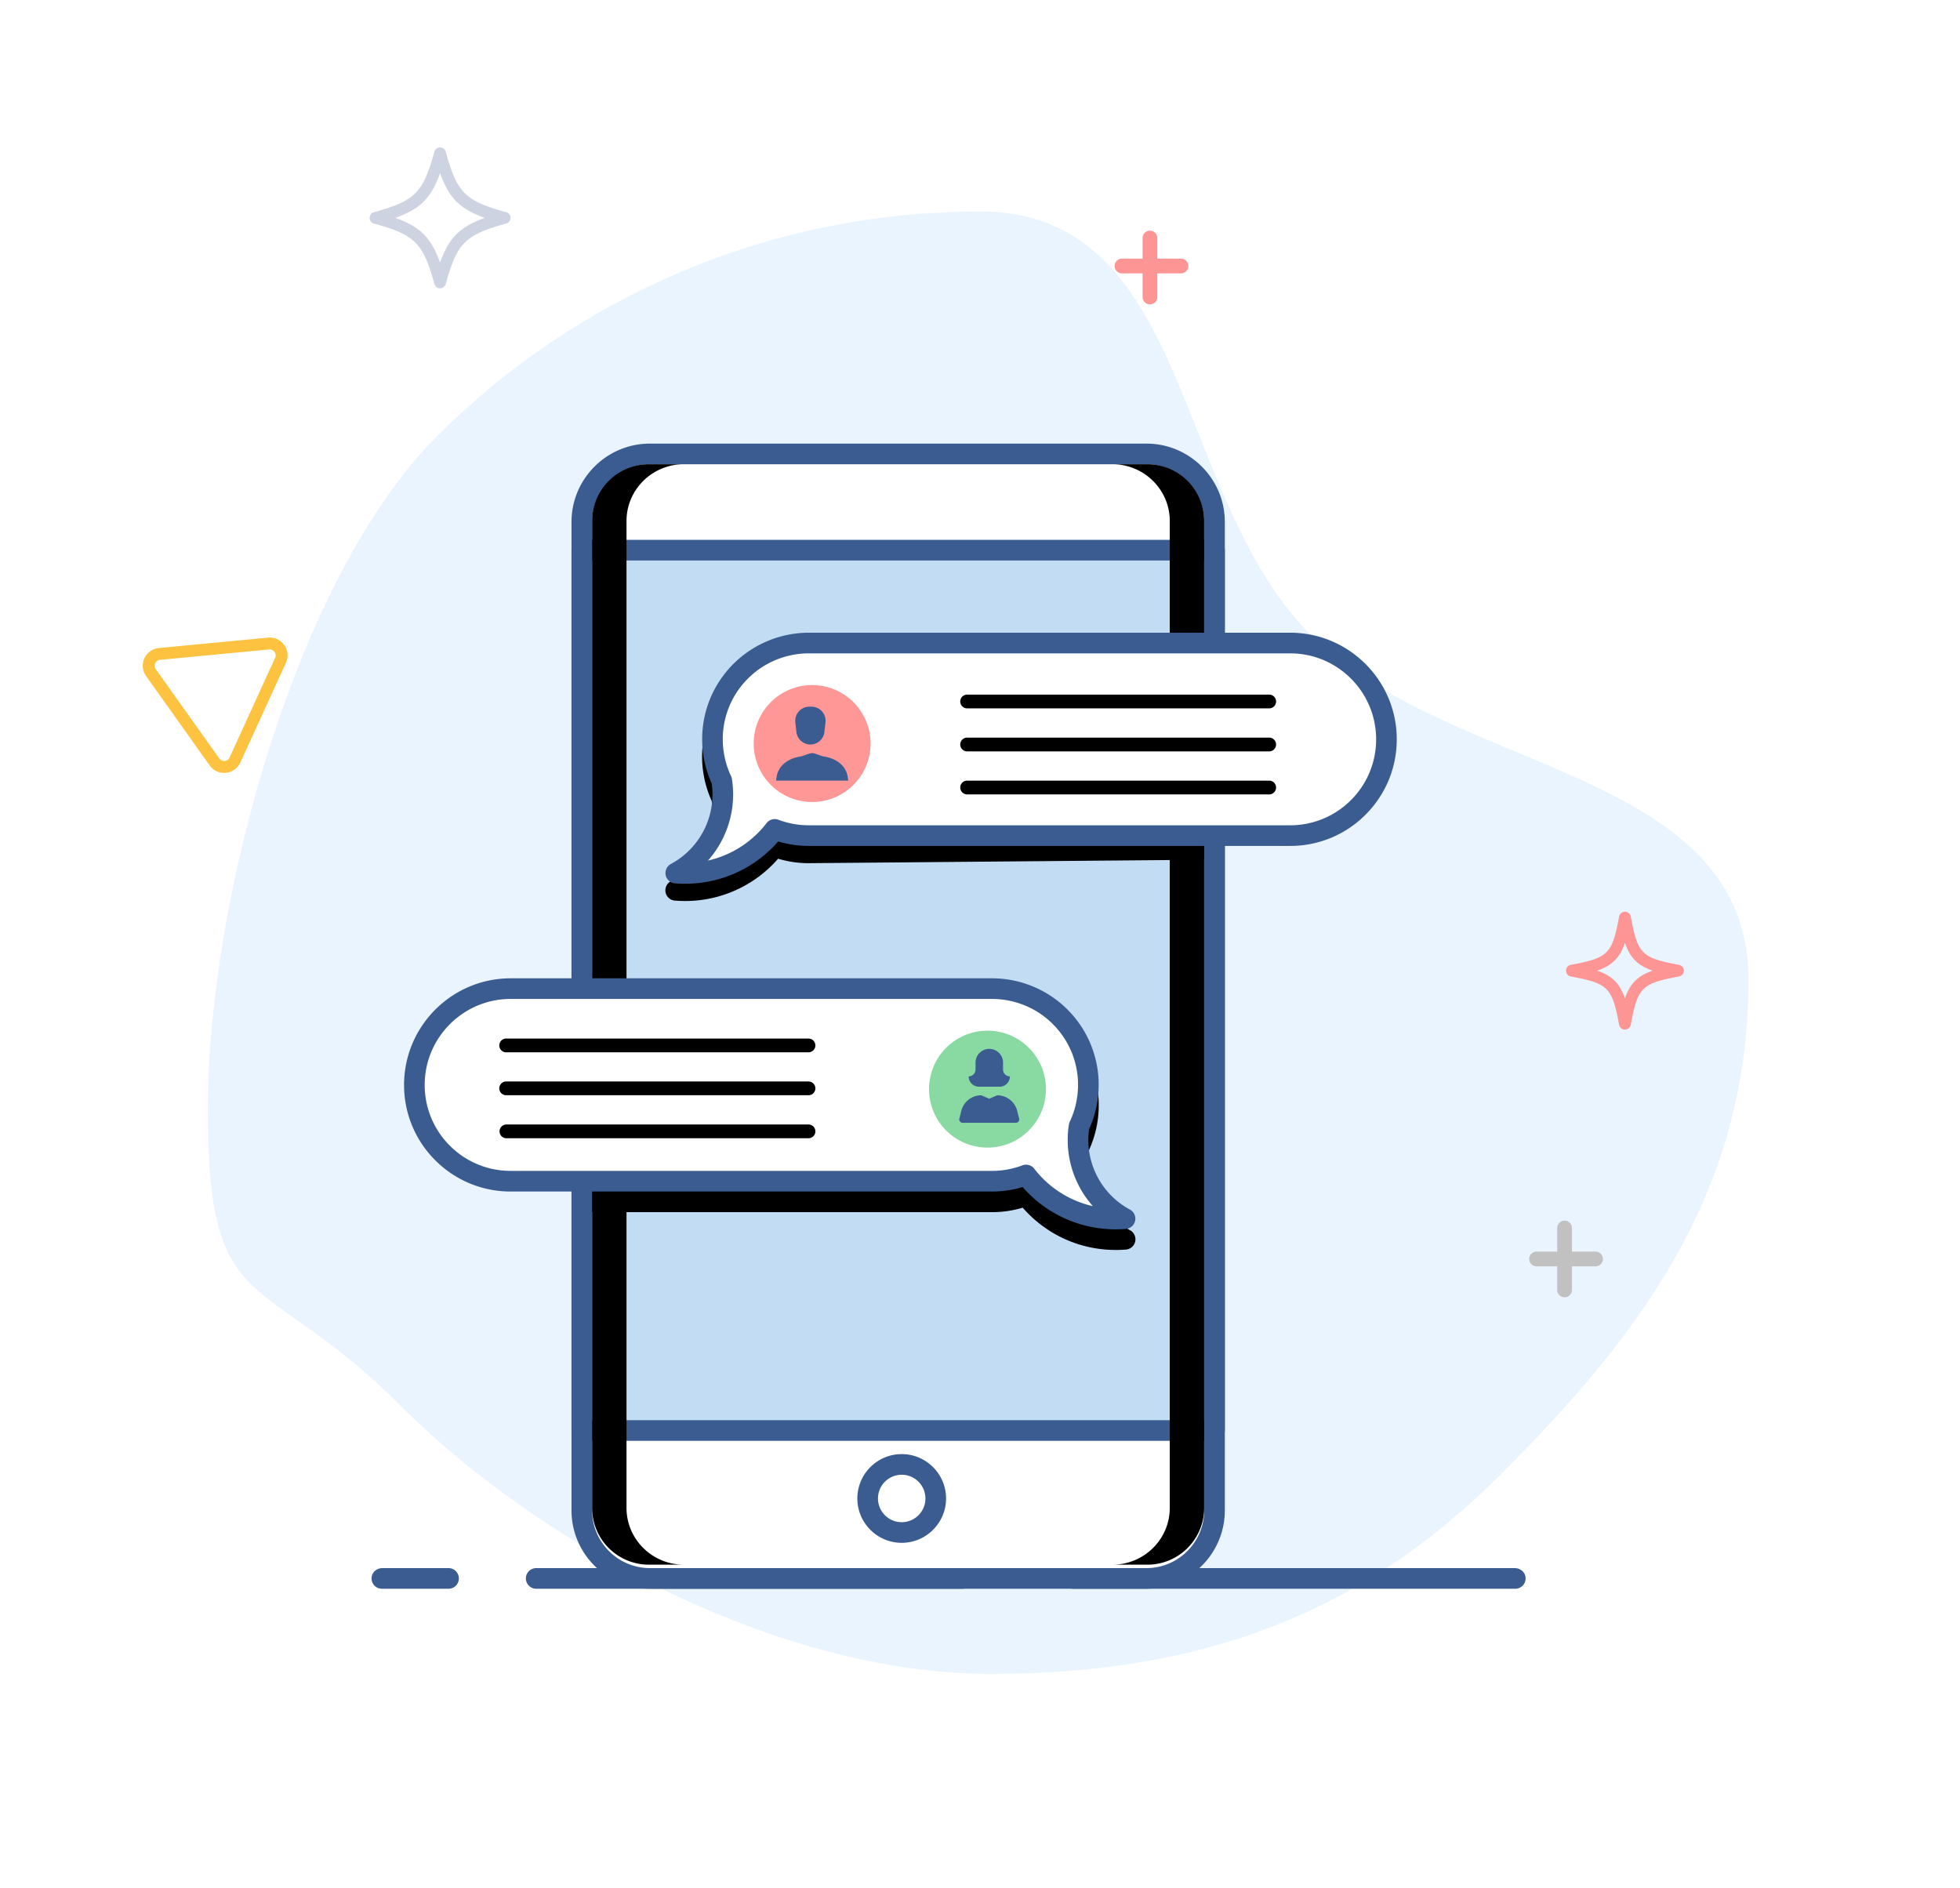 <svg xmlns="http://www.w3.org/2000/svg" width="190" height="183" viewBox="0 0 190 183">
    <filter xmlns="http://www.w3.org/2000/svg" x="-27.0%" y="-27.0%" width="154.0%" height="154.0%" filterUnits="objectBoundingBox" id="filter-2">
        <feOffset dx="3" dy="3" in="SourceAlpha" result="shadowOffsetOuter1"/>
        <feGaussianBlur stdDeviation="12.5" in="shadowOffsetOuter1" result="shadowBlurOuter1"/>
        <feColorMatrix values="0 0 0 0 0   0 0 0 0 0   0 0 0 0 0  0 0 0 0.25 0" type="matrix" in="shadowBlurOuter1" result="shadowMatrixOuter1"/>
        <feMerge>
            <feMergeNode in="shadowMatrixOuter1"/>
            <feMergeNode in="SourceGraphic"/>
        </feMerge>
    </filter>
    <defs><clipPath id="h8lia"><path d="M-8 192h200V-8H-8z"/></clipPath></defs>
    <g filter="url(#filter-2)"><path fill="#eaf4fe" d="M166.5 92c0 20.573-10.541 34.44-24.023 47.922s-28.89 19.333-49.462 19.333c-20.573 0-43.705-12.518-57.187-26-13.481-13.482-18.688-8.094-18.688-28.666 0-20.573 8.698-51.787 22.18-65.268C52.802 25.839 71.427 17.5 92 17.5c20.572 0 18.612 27.607 32.094 41.089C137.576 72.07 166.499 71.427 166.499 92"/></g><g><path fill="#c1c1c1" d="M154.669 121.32h-2.286v-2.286a.714.714 0 1 0-1.429 0v2.286h-2a.714.714 0 0 0 0 1.429h2v2.285a.714.714 0 0 0 1.429 0v-2.285h2.286a.714.714 0 0 0 0-1.429"/></g><g><path fill="#fe9595" d="M111.474 29.503a.714.714 0 0 1-.714-.714v-5.715a.714.714 0 0 1 1.429 0v5.715c0 .394-.32.714-.715.714"/></g><g><path fill="#fe9595" d="M114.479 26.499h-5.715a.714.714 0 0 1 0-1.429h5.715a.714.714 0 0 1 0 1.429"/></g><g><path fill="#fe9595" d="M157.519 99.797a.576.576 0 0 1-.567-.471c-.665-3.613-1.058-4.006-4.67-4.671a.575.575 0 0 1 0-1.132c3.612-.666 4.005-1.058 4.67-4.672a.576.576 0 0 1 1.133 0c.665 3.614 1.058 4.006 4.67 4.672a.575.575 0 0 1 0 1.132c-3.612.665-4.005 1.058-4.67 4.67a.575.575 0 0 1-.566.472m-2.693-5.708c1.459.503 2.189 1.234 2.693 2.692.503-1.458 1.234-2.189 2.692-2.692-1.458-.504-2.189-1.235-2.692-2.693-.504 1.458-1.234 2.189-2.693 2.693"/></g><g><path fill="#fdc23f" d="M21.893 74.91a1.71 1.71 0 0 1-1.57-.718l-6.16-8.658a1.71 1.71 0 0 1-.164-1.719 1.71 1.71 0 0 1 1.406-1l10.578-1.007c.621-.06 1.208.21 1.57.718a1.71 1.71 0 0 1 .164 1.72L23.3 73.907a1.724 1.724 0 0 1-.58.7 1.723 1.723 0 0 1-.827.301zm-6.847-10.616a.566.566 0 0 0 .054.573l6.16 8.657a.566.566 0 0 0 .524.24c.1-.01.344-.062.469-.335l4.417-9.663a.565.565 0 0 0-.055-.573.566.566 0 0 0-.523-.24L15.515 63.96a.566.566 0 0 0-.47.334z"/></g><g><path fill="#ced3e2" d="M42.659 27.948a.571.571 0 0 1-.55-.42c-1.103-3.99-1.87-4.757-5.86-5.859a.571.571 0 0 1 0-1.101c3.99-1.102 4.757-1.868 5.86-5.859a.571.571 0 0 1 1.1 0c1.103 3.99 1.87 4.757 5.86 5.859a.571.571 0 0 1 0 1.101c-3.99 1.103-4.757 1.869-5.86 5.86a.571.571 0 0 1-.55.419m-4.332-6.83c2.414.869 3.464 1.919 4.332 4.333.868-2.414 1.918-3.464 4.332-4.332-2.414-.868-3.464-1.918-4.332-4.332-.868 2.414-1.918 3.464-4.332 4.332"/></g><g><path fill="#3a5c91" d="M146.89 154h-42.881c-.49 0-.945-.331-1.032-.814a1 1 0 0 1 .983-1.186h42.88c.491 0 .946.331 1.033.814a1 1 0 0 1-.984 1.186"/></g><g><path fill="#3a5c91" d="M43.482 152h-6.415c-.491 0-.945.333-1.03.817A1 1 0 0 0 37.02 154h6.462a1 1 0 1 0 0-2"/></g><g><path fill="#3a5c91" d="M93.335 152H51.98a1 1 0 1 0 0 2h41.317c.485 0 .929-.329 1.02-.805a1.002 1.002 0 0 0-.982-1.195"/></g><g><path fill="#fff" d="M117.733 50.6v95.8a6.6 6.6 0 0 1-6.6 6.6H63a6.6 6.6 0 0 1-6.6-6.6V50.6A6.6 6.6 0 0 1 63 44h48.133a6.6 6.6 0 0 1 6.6 6.6"/></g><g><path fill="#3a5c91" d="M63 154c-4.19 0-7.6-3.41-7.6-7.6V50.6c0-4.19 3.41-7.6 7.6-7.6h48.133c4.19 0 7.6 3.41 7.6 7.6v95.8c0 4.191-3.409 7.6-7.6 7.6zm0-109a5.606 5.606 0 0 0-5.6 5.6v95.8c0 3.088 2.512 5.6 5.6 5.6h48.133c3.088 0 5.6-2.512 5.6-5.6V50.6c0-3.088-2.512-5.6-5.6-5.6z"/></g><g/><g clip-path="url(#h8lia)"><path fill="#c2ddf3" d="M56.4 138.663h61.333V53.33H56.4z"/></g><g clip-path="url(#h8lia)"><path fill="#3a5c91" d="M56.4 139.663a1 1 0 0 1-1-1V53.33a1 1 0 0 1 1-1h61.333a1 1 0 0 1 1 1v85.333a1 1 0 0 1-1 1zm1-2h59.333V54.33H57.4z"/></g><g clip-path="url(#h8lia)"><path d="M60.733 146.168v-95.67c0-3.032 2.492-5.498 5.556-5.498H62.9a5.5 5.5 0 0 0-5.5 5.5v95.667a5.5 5.5 0 0 0 5.5 5.5H66.289c-3.064 0-5.556-2.467-5.556-5.499"/></g><g clip-path="url(#h8lia)"><path d="M113.396 146.168v-95.67c0-3.032-2.492-5.498-5.556-5.498H111.229a5.5 5.5 0 0 1 5.5 5.5v95.667a5.5 5.5 0 0 1-5.5 5.5H107.84c3.064 0 5.556-2.467 5.556-5.499"/></g><g clip-path="url(#h8lia)"><path fill="#fff" d="M87.41 148.55a3.3 3.3 0 1 1 0-6.6 3.3 3.3 0 0 1 0 6.6"/></g><g clip-path="url(#h8lia)"><path fill="#3a5c91" d="M87.41 149.55c-2.371 0-4.3-1.929-4.3-4.3 0-2.371 1.929-4.3 4.3-4.3 2.37 0 4.3 1.929 4.3 4.3 0 2.371-1.93 4.3-4.3 4.3m0-6.6a2.302 2.302 0 0 0-2.3 2.3c0 1.268 1.031 2.3 2.3 2.3 1.268 0 2.3-1.032 2.3-2.3 0-1.268-1.032-2.3-2.3-2.3"/></g><g clip-path="url(#h8lia)"><path d="M110.047 120.333c-.094.434-.46.757-.9.79-.334.027-.66.04-.97.04-3.5 0-6.754-1.486-9.037-4.1-.96.287-1.953.434-2.963.434H57.4V96.83h38.777a10.363 10.363 0 0 1 7.306 3.027 10.268 10.268 0 0 1 3.027 7.306 10.395 10.395 0 0 1-.93 4.287 7.63 7.63 0 0 0-.07 1.047 7.658 7.658 0 0 0 4.03 6.75c.39.21.597.653.507 1.086"/></g><g clip-path="url(#h8lia)"><path fill="#fff" d="M49.503 95.83H96.17a9.311 9.311 0 0 1 6.6 2.733 9.317 9.317 0 0 1 2.603 8.144 9.145 9.145 0 0 1-.766 2.453 8.66 8.66 0 0 0 4.453 8.967 10.987 10.987 0 0 1-9.593-4.23 9.332 9.332 0 0 1-3.297.6H49.503a9.317 9.317 0 0 1-6.6-2.734 9.317 9.317 0 0 1-2.733-6.6c0-5.153 4.18-9.333 9.333-9.333"/></g><g clip-path="url(#h8lia)"><path fill="#3a5c91" d="M108.17 119.163c-3.5 0-6.754-1.485-9.037-4.099-.96.287-1.954.433-2.963.433H49.503a10.28 10.28 0 0 1-7.306-3.026 10.28 10.28 0 0 1-3.027-7.308c0-5.698 4.636-10.333 10.333-10.333H96.17c2.4 0 4.74.842 6.59 2.372.259.216.499.435.718.655a10.277 10.277 0 0 1 3.025 7.306c0 .58-.048 1.157-.144 1.713a10.123 10.123 0 0 1-.785 2.575 7.662 7.662 0 0 0 3.96 7.796 1 1 0 0 1-.395 1.877c-.333.026-.66.04-.969.04m-8.704-6.268a1 1 0 0 1 .791.387 9.944 9.944 0 0 0 5.685 3.632 9.654 9.654 0 0 1-2.323-7.914.999.999 0 0 1 .084-.27c.332-.7.562-1.434.684-2.185.078-.454.116-.916.116-1.383a8.29 8.29 0 0 0-2.44-5.893 8.9 8.9 0 0 0-.581-.53 8.361 8.361 0 0 0-5.312-1.91H49.503c-4.595 0-8.333 3.739-8.333 8.333a8.29 8.29 0 0 0 2.441 5.893 8.29 8.29 0 0 0 5.892 2.44H96.17c1.01 0 2-.18 2.944-.536a1 1 0 0 1 .352-.064"/></g><g clip-path="url(#h8lia)"><path d="M78.4 106.163H49.067a.666.666 0 1 1 0-1.333H78.4a.667.667 0 0 1 0 1.333"/></g><g clip-path="url(#h8lia)"><path d="M78.4 102.003H49.067a.666.666 0 1 1 0-1.333H78.4a.667.667 0 0 1 0 1.333"/></g><g clip-path="url(#h8lia)"><path d="M78.4 110.333H49.067a.667.667 0 0 1 0-1.333H78.4a.667.667 0 0 1 0 1.333"/></g><g clip-path="url(#h8lia)"><path fill="#89d9a2" d="M101.393 105.497a5.667 5.667 0 1 1-11.333 0 5.667 5.667 0 0 1 11.333 0"/></g><g clip-path="url(#h8lia)"><path fill="#3a5c91" d="M97.233 103.67v-.667a1.333 1.333 0 0 0-2.666 0v.667a.666.666 0 0 1-.667.667 1 1 0 0 0 1 1h2a1 1 0 0 0 1-1 .666.666 0 0 1-.667-.667"/></g><g clip-path="url(#h8lia)"><path fill="#3a5c91" d="M98.47 108.837h-5.146a.334.334 0 0 1-.324-.415l.185-.737a2 2 0 0 1 1.94-1.515l.772.333.771-.333a2 2 0 0 1 1.94 1.515l.185.737a.333.333 0 0 1-.323.415"/></g><g clip-path="url(#h8lia)"><path d="M116.724 62.67v20.667l-38.333.333c-1.01 0-2.003-.147-2.963-.433a11.928 11.928 0 0 1-9.037 4.1c-.317 0-.633-.014-.97-.04a1.002 1.002 0 0 1-.9-.79c-.09-.434.117-.877.507-1.087a7.658 7.658 0 0 0 4.03-6.75c0-.36-.024-.71-.07-1.047a10.013 10.013 0 0 1-.787-2.583 10.184 10.184 0 0 1-.143-1.703c0-2.757 1.073-5.35 3.026-7.307a10.364 10.364 0 0 1 7.307-3.027z"/></g><g clip-path="url(#h8lia)"><path fill="#fff" d="M125.067 62.33H78.4a9.311 9.311 0 0 0-6.6 2.733 9.317 9.317 0 0 0-2.603 8.144c.14.863.403 1.686.766 2.453a8.66 8.66 0 0 1-4.453 8.967 10.987 10.987 0 0 0 9.593-4.23c1.027.386 2.137.6 3.297.6h46.667a9.317 9.317 0 0 0 6.6-2.734 9.317 9.317 0 0 0 2.733-6.6c0-5.153-4.18-9.333-9.333-9.333"/></g><g clip-path="url(#h8lia)"><path fill="#3a5c91" d="M65.431 85.624a1 1 0 0 1-.396-1.877 7.661 7.661 0 0 0 3.961-7.796 10.13 10.13 0 0 1-.786-2.584 10.077 10.077 0 0 1-.143-1.704c0-2.756 1.074-5.351 3.025-7.306A10.37 10.37 0 0 1 78.4 61.33h46.667c5.698 0 10.333 4.636 10.333 10.333 0 2.757-1.075 5.352-3.026 7.307a10.279 10.279 0 0 1-7.307 3.027H78.4c-1.008 0-2.002-.145-2.963-.433a11.924 11.924 0 0 1-9.037 4.1c-.314 0-.631-.014-.969-.04zM78.4 63.331a8.361 8.361 0 0 0-5.893 2.44 8.29 8.29 0 0 0-2.325 7.266c.123.759.353 1.495.685 2.195.04.085.069.176.084.27a9.655 9.655 0 0 1-2.322 7.914 9.942 9.942 0 0 0 5.684-3.633 1 1 0 0 1 1.142-.323 8.337 8.337 0 0 0 2.945.536h46.667a8.292 8.292 0 0 0 5.893-2.44 8.29 8.29 0 0 0 2.44-5.893c0-4.594-3.738-8.332-8.333-8.332z"/></g><g clip-path="url(#h8lia)"><path d="M123.06 72.833H93.727a.667.667 0 0 1 0-1.333h29.333a.667.667 0 0 1 0 1.333"/></g><g clip-path="url(#h8lia)"><path d="M123.06 68.663H93.727a.667.667 0 0 1 0-1.333h29.333a.667.667 0 0 1 0 1.333"/></g><g clip-path="url(#h8lia)"><path d="M123.06 77.003H93.727a.667.667 0 0 1 0-1.333h29.333a.667.667 0 0 1 0 1.333"/></g><g clip-path="url(#h8lia)"><path fill="#ff9797" d="M84.393 71.997a5.667 5.667 0 1 1-11.333 0 5.667 5.667 0 0 1 11.333 0"/></g><g clip-path="url(#h8lia)"><path fill="#3a5c91" d="M82.23 75.667h-7l.047-.33c.164-1.15 1.16-1.84 2.31-2.004.295-.042.845-.333 1.143-.333.298 0 .848.291 1.143.333 1.15.165 2.146.854 2.31 2.004z"/></g><g clip-path="url(#h8lia)"><path fill="#3a5c91" d="M78.56 72.167c-.696 0-1.28-.524-1.358-1.215l-.103-.936a1.365 1.365 0 0 1 1.357-1.516h.208c.813 0 1.447.707 1.357 1.516l-.104.936a1.366 1.366 0 0 1-1.357 1.215"/></g>
</svg>